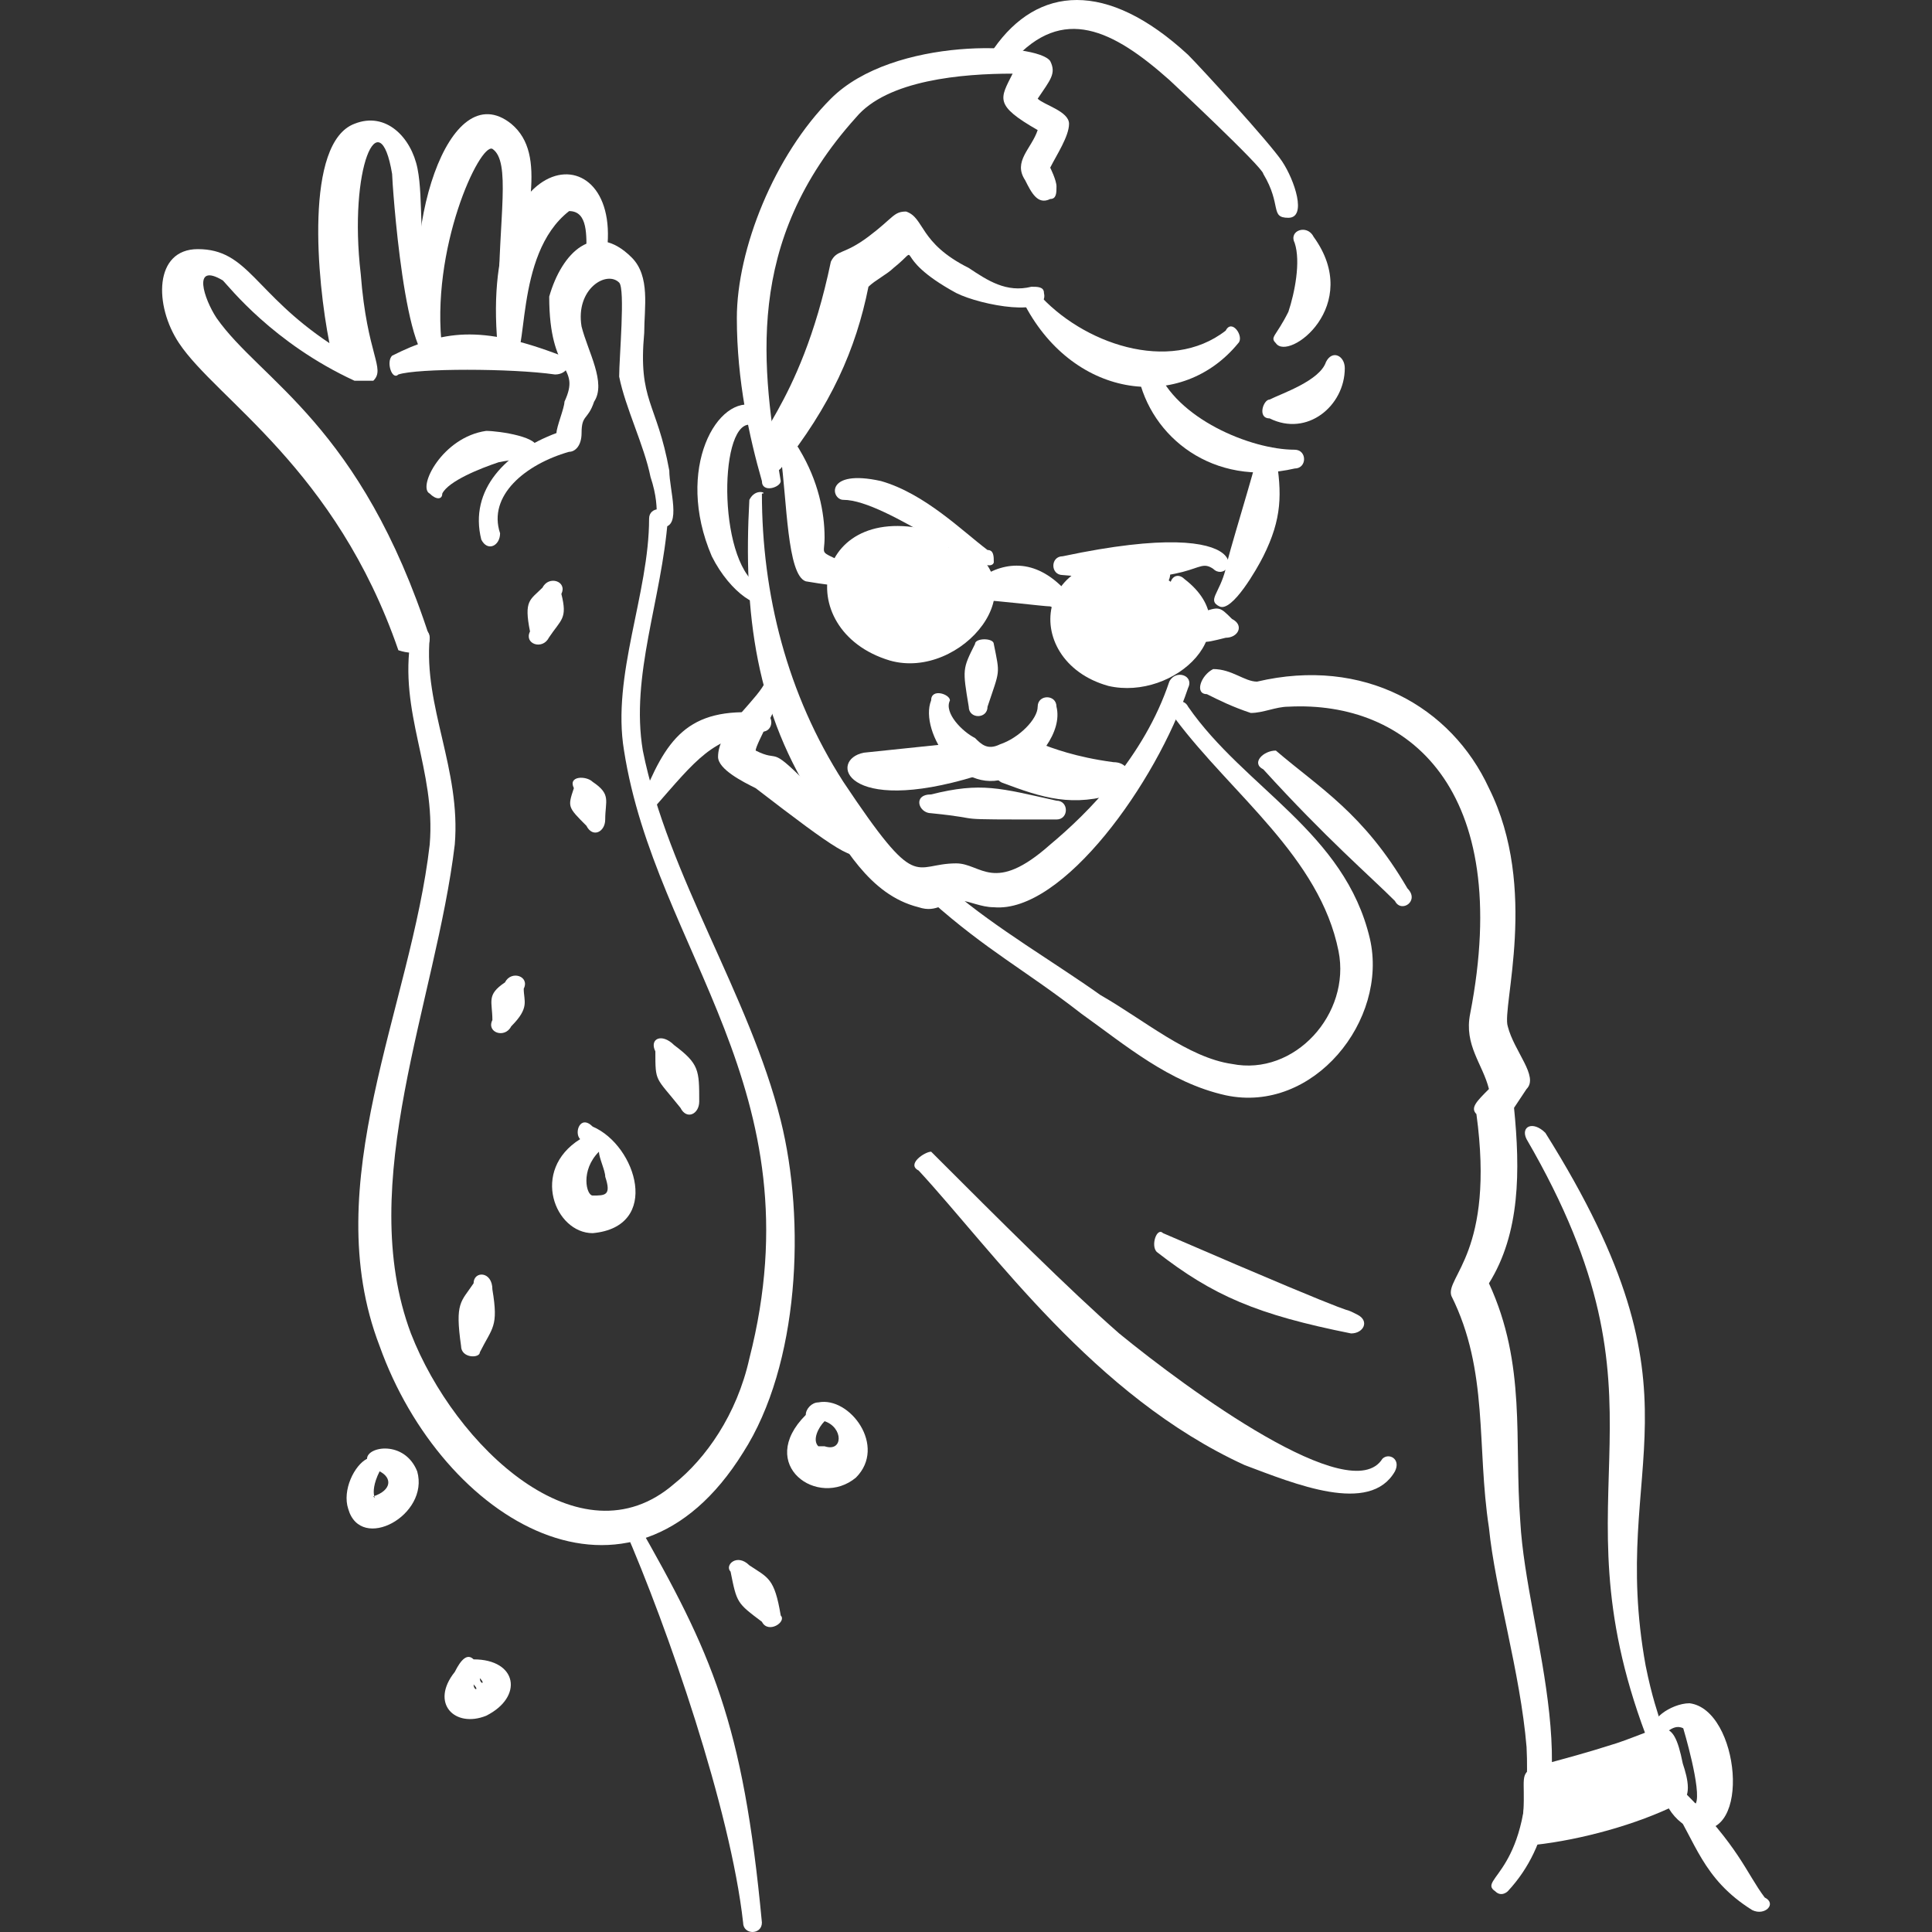 <svg width="136" height="136" viewBox="0 0 136 136" fill="none" xmlns="http://www.w3.org/2000/svg">
<rect x="0" y="0" width="136" height="136" fill="#333333" stroke="none"/>
<path fill-rule="evenodd" clip-rule="evenodd" d="M71.282 4.302C74.811 0.33 78.34 2.096 82.311 5.625C82.311 5.625 88.929 11.802 88.929 12.243C90.252 14.449 89.371 15.331 90.694 15.331C92.018 15.331 91.135 12.685 90.252 11.36C89.371 10.037 84.517 4.742 83.635 3.861C77.901 -1.433 73.046 -0.993 69.958 3.419C69.518 3.861 70.842 4.744 71.283 4.303L71.282 4.302Z" fill="white"/>
<path fill-rule="evenodd" clip-rule="evenodd" d="M72.164 21.51C75.694 28.128 83.194 29.01 87.165 24.156C87.606 23.716 86.723 22.392 86.281 23.274C82.311 26.362 76.135 24.158 73.046 20.627C73.046 20.185 71.722 21.068 72.164 21.51Z" fill="white"/>
<path fill-rule="evenodd" clip-rule="evenodd" d="M91.135 31.657C88.048 31.657 82.753 29.451 81.429 25.922C80.988 25.038 80.105 25.48 80.105 26.362C80.988 30.774 85.4 34.305 91.135 32.98C92.019 32.98 92.019 31.657 91.135 31.657Z" fill="white"/>
<path fill-rule="evenodd" clip-rule="evenodd" d="M89.371 29.451C92.018 30.774 94.664 28.567 94.664 25.92C94.664 25.038 93.783 24.597 93.341 25.48C92.9 26.803 90.254 27.686 89.37 28.126C88.929 28.126 88.488 29.451 89.37 29.451H89.371Z" fill="white"/>
<path fill-rule="evenodd" clip-rule="evenodd" d="M92.46 16.656C92.018 15.772 90.694 16.214 91.135 17.097C91.577 18.42 91.135 20.626 90.694 21.95C89.812 23.714 89.371 23.714 89.812 24.156C90.694 25.48 95.989 21.508 92.46 16.656Z" fill="white"/>
<path fill-rule="evenodd" clip-rule="evenodd" d="M71.282 5.184C70.398 6.948 69.958 7.39 73.046 9.156C72.605 10.479 71.282 11.36 72.164 12.685C72.605 13.566 73.046 14.449 73.928 14.008C74.37 14.008 74.37 13.567 74.37 13.125C74.37 12.685 73.928 11.802 73.928 11.802C74.37 10.919 75.253 9.596 75.253 8.715C75.253 7.831 73.488 7.39 73.046 6.948C73.93 5.625 74.37 5.184 73.93 4.302C73.046 2.978 62.899 2.536 58.487 6.948C54.516 10.919 51.869 17.537 51.869 22.391C51.869 26.803 52.75 30.774 53.633 33.863C53.633 34.744 54.958 34.303 54.958 33.863C53.633 25.92 52.31 17.097 60.252 8.273C62.458 5.625 67.752 5.184 71.282 5.184Z" fill="white"/>
<path fill-rule="evenodd" clip-rule="evenodd" d="M54.958 32.98C58.487 28.568 60.251 24.597 61.133 20.185C61.575 19.743 62.457 19.302 62.899 18.862C65.105 17.096 62.457 17.978 67.311 20.626C69.074 21.51 73.928 22.391 73.488 20.626C73.488 20.185 73.046 20.185 72.604 20.185C70.84 20.626 69.516 19.743 68.193 18.862C64.663 17.096 65.105 15.331 63.781 14.891C62.897 14.891 62.897 15.331 61.133 16.656C59.368 17.979 58.927 17.538 58.487 18.42C56.281 29.009 52.31 31.215 53.633 32.097C54.075 33.421 54.516 33.421 54.956 32.98H54.958Z" fill="white"/>
<path fill-rule="evenodd" clip-rule="evenodd" d="M66.216 38.266C58.344 36.478 57.629 43.634 62.997 45.423C66.573 46.497 70.151 42.56 69.079 40.414C69.079 40.056 68.721 39.339 66.216 38.266Z" fill="white"/>
<path fill-rule="evenodd" clip-rule="evenodd" d="M66.216 37.551C57.271 34.69 55.483 44.351 62.639 46.497C67.648 47.928 73.372 41.129 67.648 38.268C66.932 37.909 66.216 38.983 66.932 39.341C68.363 40.415 68.721 41.129 67.648 42.561C64.427 47.57 58.345 41.846 61.207 39.698C62.281 38.624 64.427 38.624 65.858 38.983C66.932 38.983 67.29 37.909 66.217 37.551H66.216Z" fill="white"/>
<path fill-rule="evenodd" clip-rule="evenodd" d="M74.811 41.362C72.605 39.156 70.399 39.598 68.634 40.921C67.751 41.362 68.634 42.686 69.076 42.244C69.957 42.244 73.488 42.686 73.928 42.686C74.811 43.127 75.252 41.802 74.811 41.362Z" fill="white"/>
<path fill-rule="evenodd" clip-rule="evenodd" d="M81.601 40.412C73.373 38.982 73.014 45.78 78.025 47.212C81.601 48.284 86.253 44.348 82.676 41.129L81.601 40.412Z" fill="white"/>
<path fill-rule="evenodd" clip-rule="evenodd" d="M81.959 39.698C72.657 37.551 71.582 46.496 78.023 48.285C82.674 49.36 88.042 44.35 83.391 40.771C82.676 40.056 81.959 41.129 82.676 41.846C85.18 44.348 81.244 47.212 78.74 46.138C74.804 45.065 75.162 40.412 81.959 41.129C82.318 41.129 82.676 40.055 81.959 39.698Z" fill="white"/>
<path fill-rule="evenodd" clip-rule="evenodd" d="M68.634 45.334C67.751 47.098 67.751 47.098 68.193 49.746C68.193 50.629 69.516 50.629 69.516 49.746C70.399 47.098 70.399 47.54 69.957 45.334C69.957 44.892 68.634 44.892 68.634 45.334Z" fill="white"/>
<path fill-rule="evenodd" clip-rule="evenodd" d="M65.545 49.304C64.662 51.51 67.751 56.362 71.282 54.599C73.046 53.716 74.811 51.511 74.369 49.745C74.369 48.863 73.046 48.863 73.046 49.745C73.046 50.629 71.722 51.951 70.399 52.393C69.516 52.833 69.076 52.393 68.634 51.951C67.751 51.51 66.428 50.187 66.87 49.304C66.87 48.863 65.545 48.421 65.545 49.304Z" fill="white"/>
<path fill-rule="evenodd" clip-rule="evenodd" d="M65.545 57.245C69.957 57.687 65.987 57.687 74.37 57.687C75.251 57.687 75.251 56.362 74.37 56.362C70.399 55.481 69.076 55.039 65.545 55.922C64.222 55.922 64.664 57.245 65.545 57.245Z" fill="white"/>
<path fill-rule="evenodd" clip-rule="evenodd" d="M66.901 52.511C63.681 52.984 63.323 53.458 61.175 54.167C61.175 54.167 62.608 54.404 62.965 54.404C65.828 54.641 67.617 53.931 68.691 53.931H69.047C68.332 53.221 66.901 52.984 66.901 52.511Z" fill="white"/>
<path d="M68.689 54.639C59.387 57.479 58.313 53.456 60.818 52.983L67.618 52.274C68.689 52.748 69.764 52.748 69.764 53.693C70.122 54.403 69.049 54.639 68.689 54.639Z" fill="white"/>
<path fill-rule="evenodd" clip-rule="evenodd" d="M70.868 54.01C73.372 54.725 75.877 55.44 78.382 54.367C70.868 53.293 74.804 51.864 70.868 54.01Z" fill="white"/>
<path fill-rule="evenodd" clip-rule="evenodd" d="M71.941 52.578C71.584 52.937 70.867 52.937 70.51 53.294C69.794 53.652 69.794 54.725 70.51 55.083C73.372 56.157 75.519 56.873 78.739 55.8C79.813 55.44 79.813 53.652 78.382 53.652C73.014 52.937 71.941 51.147 71.941 52.578Z" fill="white"/>
<path fill-rule="evenodd" clip-rule="evenodd" d="M52.75 35.186C52.31 43.128 53.192 50.187 57.604 56.804C59.368 59.452 61.133 62.982 64.663 63.863C65.987 64.305 66.428 63.422 67.751 63.422C68.193 63.422 69.076 63.864 69.957 63.864C74.811 64.305 81.429 55.041 83.635 48.422C84.077 47.54 82.752 47.098 82.311 47.981C80.546 53.275 76.576 57.246 73.928 59.452C69.957 62.982 69.076 60.776 67.311 60.776C64.223 60.776 64.663 62.982 59.368 55.041C55.397 48.864 53.633 41.804 53.633 34.745C54.075 34.745 53.192 34.303 52.75 35.186Z" fill="white"/>
<path fill-rule="evenodd" clip-rule="evenodd" d="M88.488 32.099C88.488 32.539 86.282 39.598 86.282 40.04C85.841 41.805 84.958 42.246 85.841 42.688C86.723 43.128 88.488 40.04 88.929 39.157C90.252 36.511 90.252 34.745 89.812 32.099C89.812 31.657 88.488 31.657 88.488 32.099Z" fill="white"/>
<path fill-rule="evenodd" clip-rule="evenodd" d="M59.37 35.186C62.457 35.186 69.515 40.922 69.957 39.598C69.957 39.157 69.957 38.717 69.516 38.717C67.751 37.392 65.105 34.745 62.016 33.863C58.045 32.98 58.487 35.186 59.368 35.186H59.37Z" fill="white"/>
<path fill-rule="evenodd" clip-rule="evenodd" d="M74.811 40.48C84.517 41.364 84.077 39.157 85.4 40.04C86.723 41.363 89.371 36.069 74.811 39.157C73.928 39.157 73.928 40.48 74.811 40.48Z" fill="white"/>
<path fill-rule="evenodd" clip-rule="evenodd" d="M53.192 52.835C53.192 52.394 54.956 49.305 54.956 48.863C55.398 47.981 54.075 47.54 53.633 48.423C52.75 49.746 50.546 51.51 50.546 53.275C50.546 54.159 52.31 55.041 53.192 55.481C58.928 59.893 60.251 60.776 60.693 59.893V59.012L56.721 55.041C54.075 52.394 54.956 53.717 53.192 52.835Z" fill="white"/>
<path fill-rule="evenodd" clip-rule="evenodd" d="M65.545 63.424C69.516 66.953 72.163 68.276 76.134 71.366C79.223 73.571 82.311 76.219 86.282 77.101C92.458 78.424 97.753 71.807 96.43 66.072C94.664 58.57 87.606 55.481 83.635 49.746C83.194 48.864 81.869 49.746 82.752 50.629C86.723 55.923 92.9 60.335 94.224 66.953C95.106 71.365 91.135 75.776 86.723 74.895C83.636 74.453 80.546 71.807 77.457 70.04C74.37 67.835 70.067 65.317 66.979 62.669C66.095 61.788 64.663 62.982 65.545 63.424Z" fill="white"/>
<path fill-rule="evenodd" clip-rule="evenodd" d="M64.664 82.394C69.958 88.129 77.017 98.278 87.607 103.13C91.135 104.453 96.43 106.661 98.195 103.572C98.635 102.688 97.754 102.247 97.312 102.688C95.106 106.219 83.635 97.836 78.782 93.866C75.253 90.777 70.399 85.923 65.547 81.071C65.105 81.071 63.781 81.954 64.663 82.394H64.664Z" fill="white"/>
<path fill-rule="evenodd" clip-rule="evenodd" d="M81.429 88.128C85.4 91.218 88.487 92.541 95.106 93.865C95.989 93.865 96.429 92.982 95.547 92.541C93.783 91.659 98.195 93.865 81.871 86.806C81.429 86.364 80.987 87.687 81.429 88.129V88.128Z" fill="white"/>
<path fill-rule="evenodd" clip-rule="evenodd" d="M88.93 54.158C93.341 59.01 96.43 61.658 98.195 63.422C98.635 64.306 99.959 63.422 99.077 62.541C95.989 57.246 92.9 55.481 89.812 52.835C88.929 52.835 88.046 53.716 88.929 54.158H88.93Z" fill="white"/>
<path fill-rule="evenodd" clip-rule="evenodd" d="M84.959 48.865C85.841 49.305 86.723 49.746 88.046 50.188C88.93 50.188 89.812 49.746 90.694 49.746C99.077 49.305 106.578 55.483 103.489 71.365C103.047 73.572 104.372 74.895 104.812 76.659C103.93 77.543 103.489 77.984 103.93 78.424C105.253 88.131 101.724 89.896 102.166 91.219C104.812 96.514 103.93 101.808 104.812 107.543C105.253 111.955 107.018 117.692 107.46 122.985C107.901 131.81 103.93 132.25 105.253 133.133C105.695 133.575 106.137 133.133 106.137 133.133C112.313 126.515 107.459 115.045 107.018 107.103C106.578 101.366 107.46 96.073 104.812 90.337C107.018 86.807 107.018 82.394 106.578 77.984L107.459 76.659C108.343 75.776 106.578 74.013 106.136 72.247C105.695 70.924 108.342 62.541 104.812 55.481C102.166 49.746 95.989 46.217 88.488 47.982C87.606 47.982 86.723 47.098 85.4 47.098C84.517 47.54 84.077 48.863 84.958 48.863L84.959 48.865Z" fill="white"/>
<path fill-rule="evenodd" clip-rule="evenodd" d="M107.459 80.187C118.489 99.159 109.224 104.453 115.842 122.102C115.842 122.543 116.284 122.543 116.725 122.543C117.607 122.101 116.725 121.659 115.842 117.248C113.196 102.688 120.696 98.717 108.784 79.746C107.9 78.862 107.018 79.304 107.459 80.187Z" fill="white"/>
<path fill-rule="evenodd" clip-rule="evenodd" d="M107.364 129.507C107.721 128.075 108.081 126.645 108.081 125.212C110.942 124.497 113.805 123.782 116.668 122.709C117.025 123.783 117.383 124.855 117.383 125.929C111.657 128.791 108.081 129.15 107.364 129.506V129.507Z" fill="white"/>
<path fill-rule="evenodd" clip-rule="evenodd" d="M108.079 129.864C111.3 129.506 115.236 128.433 118.098 127.002C119.173 126.645 118.814 125.212 118.456 124.139C117.741 120.561 117.025 121.634 113.805 122.709C104.86 125.57 108.079 123.066 107.006 129.506C106.649 129.864 107.364 130.58 108.081 129.864H108.079ZM108.438 128.433C110.942 127.718 113.805 126.643 115.952 125.212C115.952 124.855 115.595 124.497 115.595 124.138C107.364 127.36 109.511 124.138 108.438 128.433Z" fill="white"/>
<path fill-rule="evenodd" clip-rule="evenodd" d="M119.371 126.956C118.048 126.515 118.048 125.192 117.607 125.633C116.284 126.073 118.048 128.721 119.371 128.721C123.343 129.604 122.46 120.338 118.931 119.898C117.607 119.898 115.843 121.221 116.725 121.661C117.165 122.545 117.607 121.221 118.49 121.661C118.49 121.661 119.813 126.073 119.371 126.956Z" fill="white"/>
<path fill-rule="evenodd" clip-rule="evenodd" d="M124.225 133.574C122.902 131.808 122.461 130.043 118.49 126.073C118.048 125.189 116.725 126.073 117.607 126.956C119.373 129.603 119.813 132.25 123.342 134.456C124.226 134.897 125.108 134.014 124.227 133.572L124.225 133.574Z" fill="white"/>
<path fill-rule="evenodd" clip-rule="evenodd" d="M28.927 44.892C28.043 50.187 30.691 54.158 30.249 59.451C28.926 70.923 22.307 83.277 26.72 94.747C31.132 107.101 44.367 115.042 52.31 102.248C56.281 96.072 56.722 85.923 54.956 78.864C52.75 70.04 47.014 61.658 45.25 52.833C44.369 47.539 46.575 42.244 47.015 36.509C47.015 35.627 45.692 35.627 45.692 36.509C45.692 41.804 43.044 47.539 43.927 52.833C46.133 66.951 57.604 76.659 52.75 95.63C51.868 99.601 49.663 102.688 47.456 104.453C40.838 110.19 32.014 101.807 28.926 93.866C24.955 83.277 30.691 70.482 32.013 59.451C32.455 54.158 29.808 49.745 30.249 44.892C30.249 44.01 28.926 44.01 28.926 44.892H28.927Z" fill="white"/>
<path fill-rule="evenodd" clip-rule="evenodd" d="M39.734 28.274C39.734 28.716 39.173 30.04 39.173 30.482C35.643 31.805 32.996 34.453 33.879 37.982C34.32 38.865 35.202 38.423 35.202 37.54C34.32 34.894 36.968 32.688 40.055 31.805C40.497 31.805 40.939 31.364 40.939 30.482C40.939 29.158 41.379 29.599 41.82 28.276C42.703 26.951 41.379 24.747 40.937 22.981C40.497 20.333 42.703 19.01 43.585 19.893C44.026 20.333 43.585 25.187 43.585 26.511C44.026 28.716 45.349 31.364 45.791 33.569C46.674 36.217 45.791 37.099 46.674 37.099C47.997 37.099 47.114 34.453 47.114 33.128C46.232 28.276 44.908 28.276 45.349 23.422C45.349 21.658 45.791 19.451 44.468 18.127C41.82 15.481 39.542 17.79 38.661 20.879C38.661 26.511 40.937 25.673 39.735 28.276L39.734 28.274Z" fill="white"/>
<path fill-rule="evenodd" clip-rule="evenodd" d="M31.132 34.744C31.574 33.863 33.78 32.98 35.103 32.538C37.309 32.097 37.749 32.538 37.749 31.657C38.191 30.773 35.103 30.332 34.22 30.332C31.133 30.774 29.366 34.303 30.249 34.744C30.691 35.186 31.133 35.186 31.133 34.744H31.132Z" fill="white"/>
<path fill-rule="evenodd" clip-rule="evenodd" d="M28.043 26.361C29.366 25.92 35.986 25.92 39.073 26.361C39.957 26.361 40.397 25.48 39.515 25.038C33.778 22.832 31.132 23.274 27.601 25.038C27.161 25.48 27.601 26.803 28.043 26.361Z" fill="white"/>
<path fill-rule="evenodd" clip-rule="evenodd" d="M42.603 18.42C44.369 9.155 33.338 9.596 35.103 25.038C35.103 25.48 35.545 25.48 35.986 25.48C37.309 25.48 36.092 17.948 40.063 14.859C41.409 14.859 41.28 16.61 41.28 17.979C41.28 18.862 42.603 19.302 42.603 18.42Z" fill="white"/>
<path fill-rule="evenodd" clip-rule="evenodd" d="M31.132 24.597C30.25 17.539 33.78 10.037 34.662 10.479C35.986 11.361 35.103 15.331 35.103 21.068C35.103 21.95 36.426 21.95 36.426 21.068C36.868 15.331 38.632 10.919 35.986 8.714C31.574 5.184 28.043 16.214 29.808 24.597C29.808 25.48 31.132 25.48 31.132 24.597Z" fill="white"/>
<path fill-rule="evenodd" clip-rule="evenodd" d="M30.249 44.891C25.397 29.89 18.337 26.803 15.248 22.39C14.367 21.066 13.484 18.419 15.69 19.743C16.131 20.184 19.22 24.155 24.955 26.802H26.279C27.16 25.92 25.837 25.038 25.395 19.301C24.514 11.801 26.72 6.948 27.602 12.243C27.602 12.683 28.485 26.361 30.69 25.478C31.574 25.038 31.172 24.295 30.291 21.206C29.407 17.235 29.83 14.073 29.39 11.867C28.948 9.66 27.16 7.831 24.956 8.712C21.425 10.037 22.308 19.742 23.191 24.155C17.896 20.626 17.456 17.537 13.925 17.537C10.838 17.537 10.838 21.508 12.602 24.155C15.248 28.126 23.631 32.979 28.043 45.773C29.368 46.215 30.249 45.773 30.249 44.891Z" fill="white"/>
<path fill-rule="evenodd" clip-rule="evenodd" d="M45.988 56.925C49.077 53.396 50.104 51.952 53.633 51.511C54.516 51.511 54.516 50.187 53.633 50.187C48.339 49.746 46.871 52.072 45.106 56.483C44.665 56.925 45.548 57.367 45.99 56.925H45.988Z" fill="white"/>
<path fill-rule="evenodd" clip-rule="evenodd" d="M43.928 107.542C47.015 114.6 51.427 127.397 52.31 135.338C52.31 136.22 53.633 136.22 53.633 135.338C52.31 121.221 50.104 116.366 44.809 107.101C44.369 106.219 43.486 106.659 43.927 107.542H43.928Z" fill="white"/>
<path fill-rule="evenodd" clip-rule="evenodd" d="M25.837 102.689C24.956 103.131 24.073 104.895 24.514 106.22C25.398 109.307 30.25 106.661 29.368 103.572C28.484 101.366 25.837 101.808 25.837 102.689ZM26.721 103.573C25.837 105.337 26.721 105.778 26.279 105.337C27.603 104.895 27.603 104.014 26.72 103.572L26.721 103.573Z" fill="white"/>
<path fill-rule="evenodd" clip-rule="evenodd" d="M33.338 116.809C32.897 116.367 32.455 116.809 32.014 117.692C30.249 119.898 32.014 121.663 34.22 120.779C36.867 119.456 36.426 116.808 33.338 116.808V116.809ZM33.338 118.573C33.78 119.015 33.338 119.015 33.338 118.573ZM33.778 118.132C34.22 118.573 33.778 118.573 33.778 118.132ZM33.338 118.573C33.338 118.132 33.338 118.132 33.338 118.573ZM33.338 118.132C33.78 118.132 33.78 118.132 33.338 118.132Z" fill="white"/>
<path fill-rule="evenodd" clip-rule="evenodd" d="M56.721 99.602C53.192 103.132 57.604 106.22 60.251 104.014C62.457 101.808 59.81 98.278 57.604 98.72C57.162 98.72 56.721 99.16 56.721 99.602ZM58.045 100.043C57.604 100.485 57.163 101.366 57.604 101.808H58.045C59.369 102.249 59.369 100.485 58.045 100.043Z" fill="white"/>
<path fill-rule="evenodd" clip-rule="evenodd" d="M40.838 80.188C37.309 82.394 39.074 86.806 41.722 86.806C46.575 86.364 44.809 80.629 41.722 79.306C40.838 78.423 40.397 79.746 40.838 80.188ZM42.163 81.07C40.838 82.394 41.279 84.158 41.721 84.158C42.605 84.158 43.045 84.158 42.605 82.835C42.605 82.394 42.163 81.512 42.163 81.07Z" fill="white"/>
<path fill-rule="evenodd" clip-rule="evenodd" d="M38.191 41.363C37.309 42.246 36.868 42.246 37.309 44.45C36.868 45.334 38.191 45.775 38.632 44.892C39.516 43.569 39.957 43.569 39.516 41.805C39.955 40.921 38.632 40.48 38.191 41.363Z" fill="white"/>
<path fill-rule="evenodd" clip-rule="evenodd" d="M40.397 55.48C39.957 56.804 39.957 56.804 41.28 58.128C41.721 59.01 42.603 58.568 42.603 57.686C42.603 56.362 43.045 55.922 41.721 55.039C41.28 54.597 39.957 54.597 40.397 55.48Z" fill="white"/>
<path fill-rule="evenodd" clip-rule="evenodd" d="M35.544 69.157C34.22 70.041 34.661 70.482 34.661 71.805C34.22 72.686 35.545 73.129 35.986 72.246C37.309 70.923 36.867 70.482 36.867 69.599C37.309 68.715 35.986 68.275 35.544 69.157Z" fill="white"/>
<path fill-rule="evenodd" clip-rule="evenodd" d="M46.133 74.011C46.133 76.217 46.133 75.775 47.898 77.982C48.339 78.864 49.221 78.423 49.221 77.54C49.221 75.334 49.221 74.894 47.456 73.569C46.575 72.688 45.692 73.129 46.133 74.011Z" fill="white"/>
<path fill-rule="evenodd" clip-rule="evenodd" d="M33.338 90.335C32.456 91.659 32.014 91.659 32.456 94.747C32.456 95.63 33.78 95.63 33.78 95.188C34.662 93.424 35.103 93.424 34.662 90.776C34.662 89.453 33.338 89.453 33.338 90.335Z" fill="white"/>
<path fill-rule="evenodd" clip-rule="evenodd" d="M51.427 110.632C51.869 112.838 51.869 112.838 53.633 114.161C54.075 115.044 55.398 114.161 54.958 113.72C54.516 111.073 54.074 111.073 52.752 110.19C51.868 109.309 50.986 110.19 51.427 110.632Z" fill="white"/>
<path fill-rule="evenodd" clip-rule="evenodd" d="M84.075 44.452C84.517 45.334 84.517 45.334 86.282 44.894C87.164 44.894 87.606 44.01 86.723 43.569C85.841 42.686 85.841 42.686 84.517 43.128C83.635 43.128 83.194 44.011 84.075 44.452Z" fill="white"/>
<path fill-rule="evenodd" clip-rule="evenodd" d="M59.369 39.598C57.604 38.714 58.045 39.156 58.045 37.833C58.045 36.067 57.604 33.861 56.281 31.655C55.839 30.774 54.956 31.215 54.956 32.097C55.398 35.184 55.398 40.479 56.721 40.921C59.369 41.362 59.81 41.362 59.81 40.48C59.81 40.038 59.81 39.596 59.368 39.596L59.369 39.598Z" fill="white"/>
<path fill-rule="evenodd" clip-rule="evenodd" d="M53.192 28.568C50.544 27.684 47.456 32.98 50.104 39.156C51.427 41.804 53.633 43.127 54.075 42.244C54.075 41.804 54.075 41.362 53.633 41.362C50.546 40.038 50.546 29.892 52.75 29.892C53.634 30.332 54.075 29.009 53.192 28.568Z" fill="white"/>
</svg>
